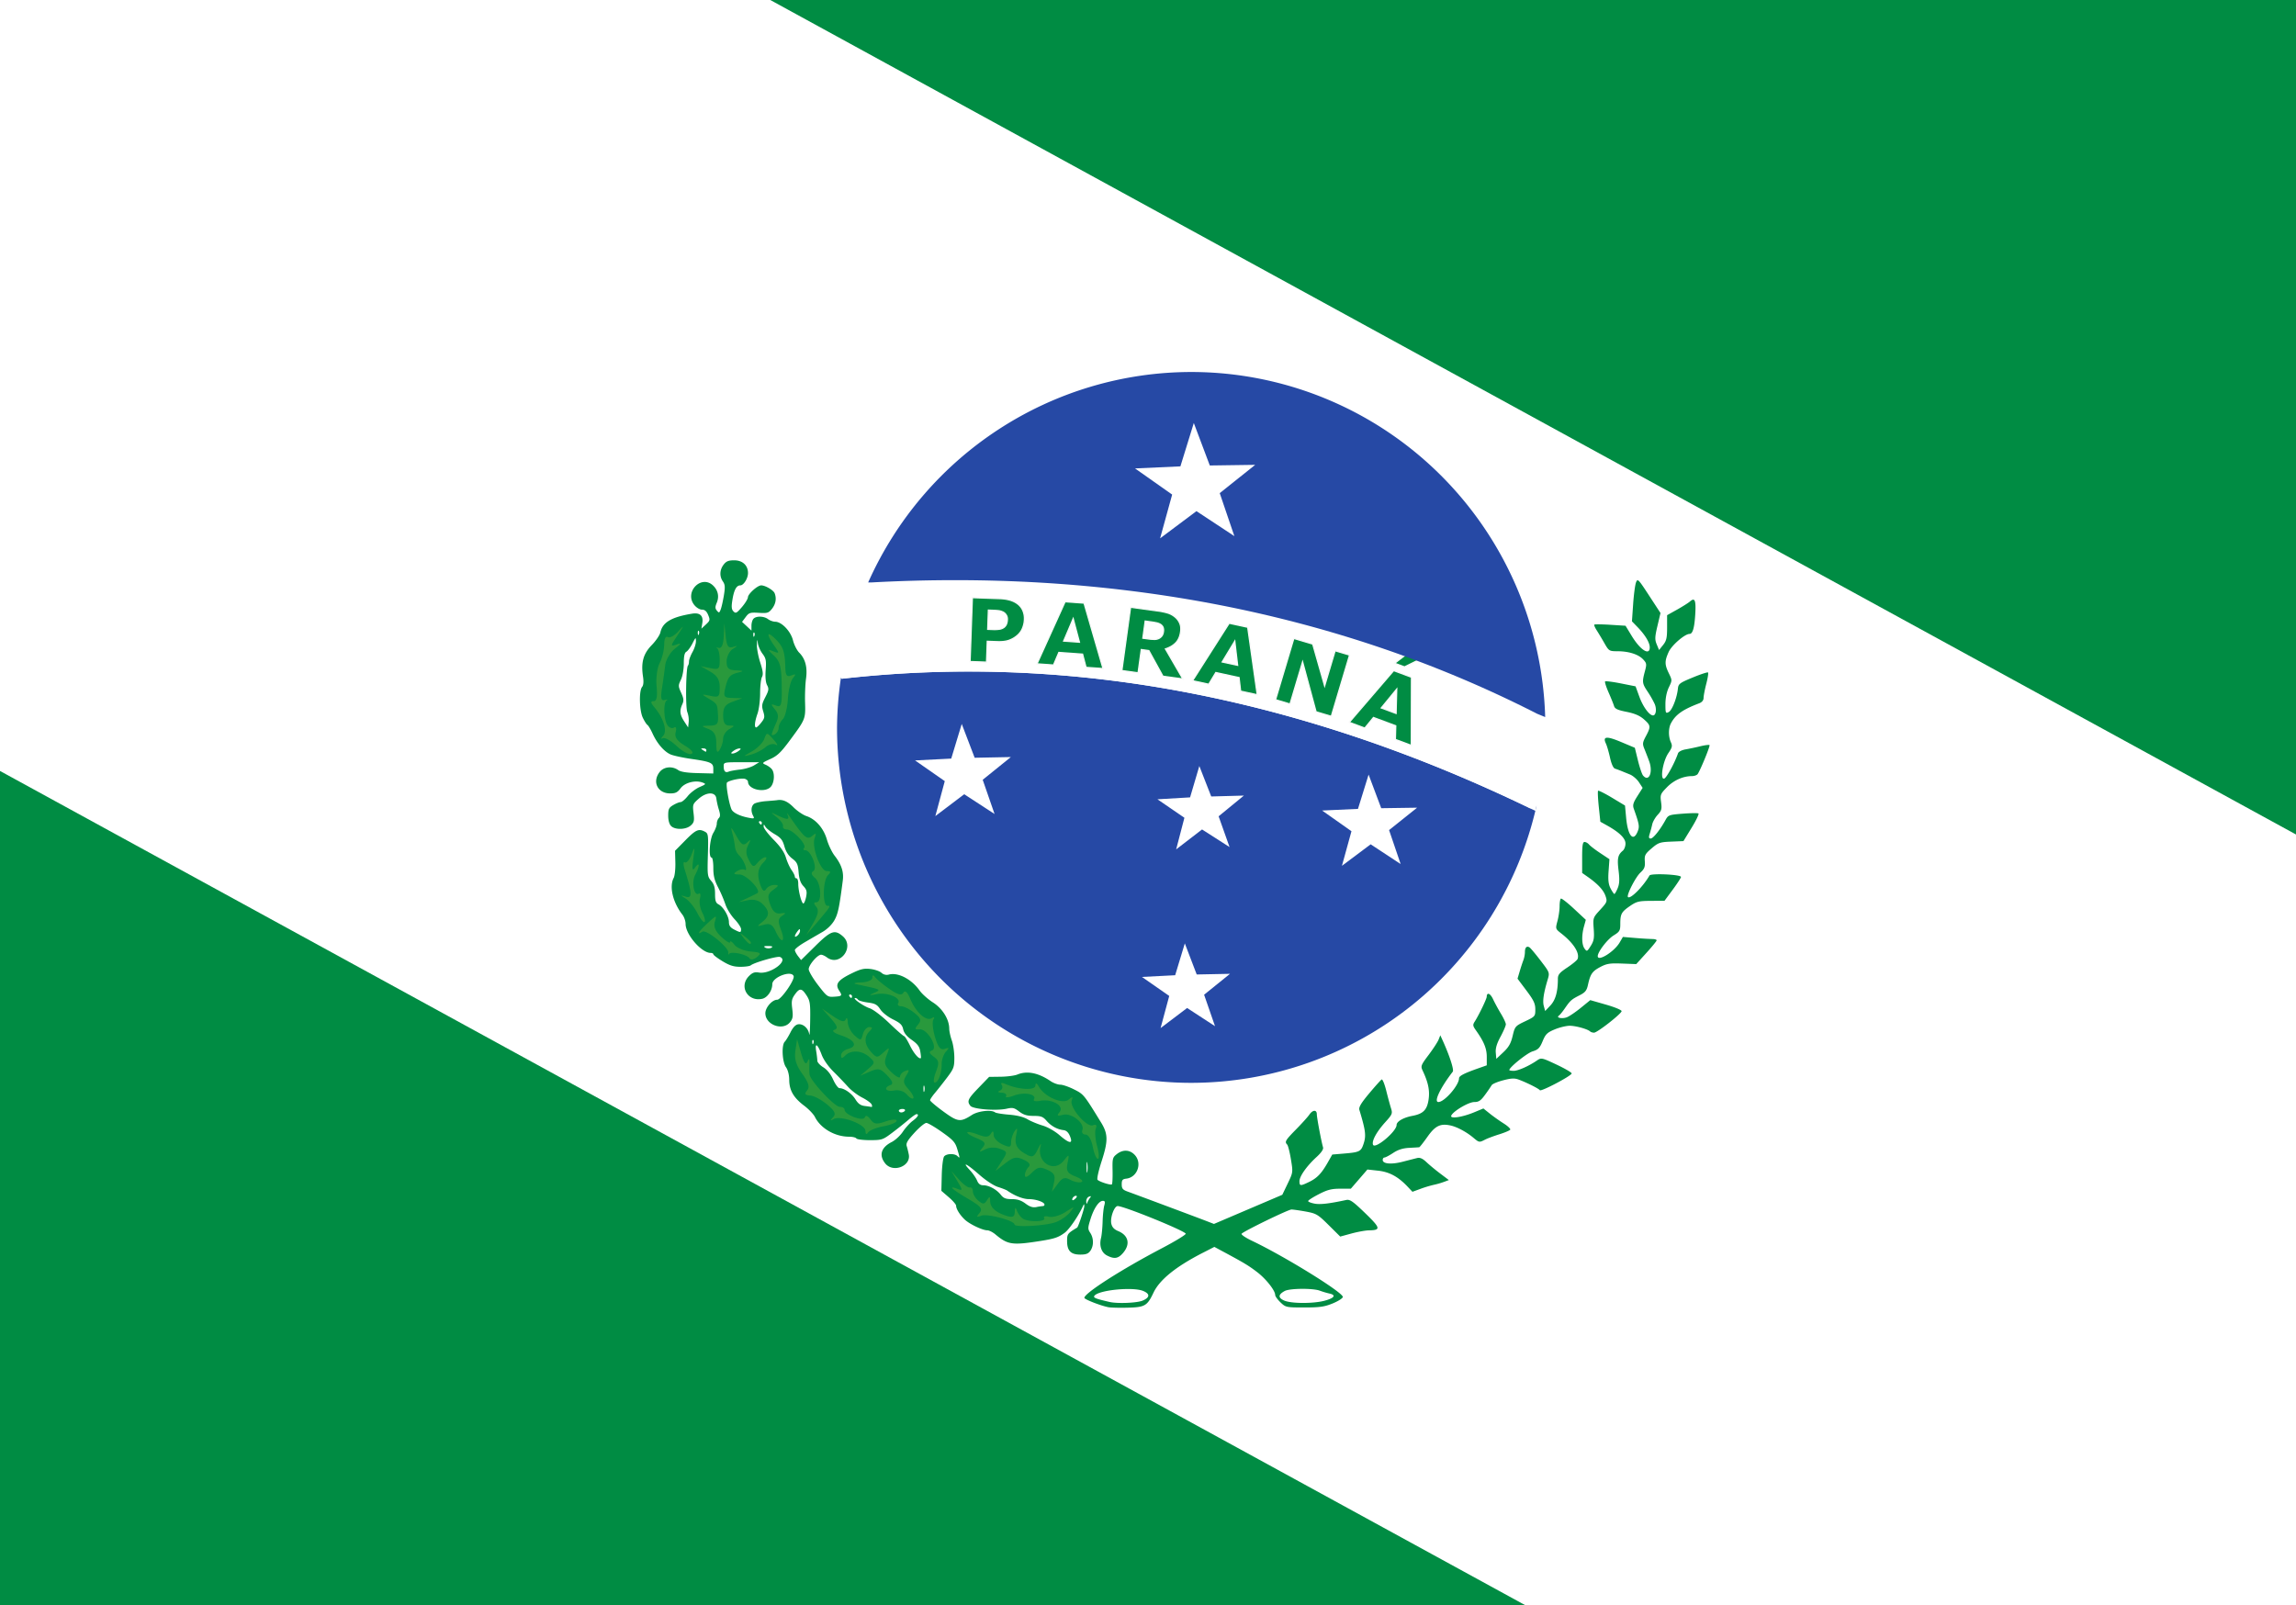 <svg xmlns="http://www.w3.org/2000/svg" width="662" height="463" viewBox="0 0 175.154 122.502"><g fill-rule="evenodd"><path fill="#fff" d="M0 0h175.154v122.502H0z"/><path d="M58.762 0l116.392 63.675V0zM0 58.827v63.675h116.392z" fill="#008c43"/></g><path d="M117.222 61.463l-.489.218a118.614 118.614 0 00-6.371-2.856 109.658 109.658 0 00-6.435-2.426 102.098 102.098 0 00-6.494-1.98 95.972 95.972 0 00-6.548-1.517 91.244 91.244 0 00-6.6-1.038 87.922 87.922 0 00-6.648-.541 85.994 85.994 0 00-10.052.152 85.616 85.616 0 00-3.37.317l-.062-.082a27.025 27.12 0 00-.299 3.795 27.025 27.12 0 0027.025 27.12 27.025 27.12 0 0026.342-21.162z" fill="#2649a5" fill-rule="evenodd"/><path d="M117.877 54.715l-.61-.25a89.032 89.032 0 00-6.08-2.82 90.481 90.481 0 00-6.197-2.333 92.94 92.94 0 00-6.293-1.864 96.387 96.387 0 00-6.368-1.417c-2.134-.4-4.277-.728-6.426-.988s-4.304-.454-6.462-.582a111.303 111.303 0 00-6.479-.193c-2.16-.002-4.32.057-6.476.174h-.256a27.193 27.193 0 00-2.077 7.268l.062.082a85.616 85.616 0 0113.423-.47 88.41 88.41 0 016.647.542c2.208.264 4.409.611 6.6 1.038 2.192.427 4.375.933 6.549 1.517 2.174.584 4.339 1.245 6.493 1.98 2.155.735 4.3 1.545 6.435 2.426 2.135.881 4.259 1.834 6.372 2.856l.396.191.092-.409a27.27 27.27 0 00.683-5.958c-.01-.263-.015-.527-.028-.79z" fill="#fff" fill-rule="evenodd"/><path style="line-height:1.25" d="M74.177 45.6l-.175 4.88 1.259.046.057-1.59.783.028c.356.013.655-.025.897-.115.244-.09.467-.227.668-.413a1.43 1.43 0 00.346-.513c.084-.207.13-.42.138-.638a1.548 1.548 0 00-.131-.73 1.285 1.285 0 00-.432-.51c-.16-.114-.346-.2-.558-.26a3.194 3.194 0 00-.78-.11zm7.076.313l-2.148 4.742 1.265.09.408-.96 1.806.13.266 1.009 1.299.093-1.45-5zm4.993.418l-.665 4.838 1.241.171.244-1.774.575.079 1.075 1.955 1.524.21-1.33-2.295c.328-.107.59-.262.786-.465.198-.202.321-.482.37-.84.036-.26.012-.482-.073-.668a1.255 1.255 0 00-.374-.482 1.606 1.606 0 00-.55-.29 4.848 4.848 0 00-.73-.151zm-10.843.226l.217.008c.207.007.373.016.497.027.125.009.251.042.38.1a.601.601 0 01.252.218c.071.1.104.22.099.358-.005.14-.028.258-.069.355a.594.594 0 01-.182.243.752.752 0 01-.357.145 2.912 2.912 0 01-.529.02l-.36-.013zm6.467.653l.474 1.79-1.198-.086zm5.495.182l.451.062c.15.021.28.043.392.067a.923.923 0 01.287.103.506.506 0 01.229.24.62.62 0 01.031.322.746.746 0 01-.107.32.64.64 0 01-.218.194.723.723 0 01-.356.087 3.597 3.597 0 01-.505-.04l-.383-.052zm6.405.161l-2.798 4.39 1.24.27.54-.894 1.77.384.12 1.036 1.273.276-.729-5.155zm4.932 1.159l-1.396 4.68 1.107.33.958-3.212 1.027 3.804 1.164.347 1.396-4.68-1.106-.33-.8 2.681-.907-3.19zm-4.505.213l.216 1.838-1.173-.254zm13.404.759l-1.209.925.756.281 1.509-.744.023-.061zm-1.28 1.483l-3.393 3.949 1.19.442.66-.807 1.697.63-.027 1.044 1.22.454.012-5.206zm.229 1.418l-.049 1.851-1.125-.418z" font-weight="400" font-size="6.717" font-family="sans-serif" letter-spacing=".73" word-spacing="0" fill="#008c43" stroke="#f9f9f9" stroke-width=".1"/><path d="M90.88 28.385a27.025 27.12 0 00-24.65 16.057h.256c2.156-.117 4.316-.176 6.476-.174 2.16.002 4.321.065 6.48.193 2.157.128 4.312.321 6.461.582 2.15.26 4.292.589 6.426.988 2.133.4 4.257.871 6.368 1.417a92.94 92.94 0 016.293 1.864 90.481 90.481 0 016.197 2.332 89.032 89.032 0 016.08 2.821l.61.25a27.025 27.12 0 00-26.997-26.33z" fill="#2649a5" fill-rule="evenodd"/><path d="M91.072 32.276l-1.023 3.309-3.46.158 2.831 1.995-.92 3.34 2.774-2.076 2.892 1.907-1.117-3.28 2.706-2.16-3.463.049zM73.368 55.24l-.802 2.643-2.759.14 2.267 1.58-.72 2.668 2.203-1.668 2.315 1.508-.905-2.61 2.15-1.735-2.763.054zm18.125 3.212l-.706 2.391-2.488.146 2.056 1.41-.63 2.412 1.976-1.52 2.098 1.344-.834-2.348 1.927-1.581-2.491.068zm12.913.653l-.81 2.616-2.736.125 2.239 1.579-.727 2.64 2.192-1.641 2.287 1.507-.883-2.592 2.14-1.71-2.739.04zm-14.02 12.879l-.736 2.43-2.536.13 2.083 1.45-.66 2.453 2.024-1.533 2.128 1.387-.832-2.4 1.976-1.595-2.54.05z" fill="#fff" fill-rule="evenodd"/><path d="M84.576 99.75c-.587-.11-1.853-.602-1.853-.72 0-.357 2.827-2.165 5.921-3.788 1.037-.545 1.852-1.044 1.811-1.11-.159-.257-4.717-2.105-5.191-2.105-.261 0-.585.89-.486 1.34.06.273.213.44.526.57.784.327.939.993.384 1.652-.38.452-.676.502-1.24.21-.426-.22-.602-.742-.453-1.338.052-.208.106-.766.12-1.24.012-.475.07-1.027.125-1.227.08-.284.057-.364-.102-.364-.306 0-.683.553-.944 1.383-.214.681-.216.765-.02 1.063.268.41.27.983.01 1.361-.16.226-.338.294-.774.294-.722 0-1.005-.291-1.005-1.033 0-.543.027-.578.766-1.027.088-.053.556-1.458.547-1.642-.01-.177-.02-.178-.1-.002-.345.754-1.046 1.779-1.394 2.037-.482.357-.784.459-1.87.63-2.142.336-2.47.288-3.417-.503-.205-.172-.483-.312-.617-.312-.365 0-1.346-.466-1.72-.817-.37-.347-.662-.816-.662-1.063 0-.09-.253-.382-.562-.648l-.562-.485.03-1.222c.018-.673.1-1.305.182-1.405.186-.223.803-.237 1.018-.022.196.196.196.176-.021-.548-.151-.506-.314-.686-1.156-1.283-.539-.383-1.078-.699-1.198-.702-.12-.004-.526.33-.902.742-.53.579-.665.811-.597 1.025.048.152.12.443.159.648.169.899-1.22 1.414-1.805.669-.49-.622-.307-1.214.5-1.626.275-.14.66-.496.854-.79.194-.293.532-.665.751-.827.387-.287.513-.51.288-.51-.061 0-.337.194-.612.43a31.12 31.12 0 01-1.245.991c-.714.538-.783.561-1.696.562-.523.001-.988-.058-1.033-.13-.045-.073-.294-.133-.554-.133-1.08 0-2.173-.632-2.61-1.508-.106-.212-.475-.599-.822-.86-.806-.61-1.129-1.167-1.138-1.964 0-.39-.1-.763-.252-.98-.283-.404-.343-1.682-.09-1.935.086-.085.283-.41.44-.72.187-.375.384-.58.582-.61.378-.055.775.299.845.753.03.192.063-.291.074-1.074.018-1.272-.012-1.473-.278-1.884-.365-.564-.53-.576-.893-.065-.239.335-.27.507-.196 1.095.072.58.043.752-.172 1.018-.554.684-1.88.2-1.88-.688 0-.438.518-1.029.902-1.029.3 0 1.36-1.528 1.254-1.806-.178-.465-1.628.086-1.628.62 0 .488-.371 1.027-.768 1.114-1.106.243-1.798-.946-1.01-1.734.267-.266.429-.324.761-.269.877.145 2.308-.918 1.601-1.189-.207-.08-1.988.433-2.23.642-.07.06-.424.109-.788.109-.511 0-.82-.097-1.362-.425-.386-.234-.701-.472-.701-.53 0-.057-.091-.104-.202-.104-.7 0-1.915-1.401-1.915-2.21 0-.22-.111-.542-.247-.715-.728-.933-1.013-2.139-.661-2.797.083-.154.14-.684.127-1.176l-.023-.896.787-.8c.803-.814 1.018-.909 1.494-.654.252.135.266.245.223 1.775-.044 1.536-.03 1.65.25 1.973.223.257.298.508.298.999 0 .526.054.684.272.8.37.2.786.911.786 1.35 0 .265.104.413.391.562.494.255.536.253.534-.03 0-.127-.226-.47-.5-.76-.275-.292-.587-.797-.692-1.123a10.45 10.45 0 00-.557-1.298c-.28-.538-.366-.89-.366-1.49 0-.436-.059-.786-.132-.786-.25 0-.15-1.42.132-1.882.145-.238.264-.555.264-.704 0-.15.07-.341.156-.426.117-.118.118-.275 0-.655a5.64 5.64 0 01-.188-.83c-.056-.53-.74-.527-1.345.005-.459.403-.473.442-.396 1.1.07.59.041.715-.21.942-.36.326-1.196.35-1.503.042-.137-.136-.22-.435-.22-.795 0-.496.054-.608.385-.803.211-.125.464-.227.562-.227.098 0 .34-.204.539-.452.198-.249.603-.56.898-.69.51-.224.522-.243.235-.35-.548-.205-1.356.007-1.675.438-.233.315-.39.392-.79.392-.961 0-1.396-.884-.805-1.635.318-.405.949-.47 1.41-.147.199.14.666.212 1.485.232l1.196.03v-.368c0-.448-.189-.53-1.72-.751-.618-.09-1.306-.239-1.527-.331-.493-.206-1.037-.834-1.386-1.6-.143-.315-.32-.609-.39-.653-.071-.044-.231-.294-.356-.557-.263-.555-.297-2.052-.052-2.347.105-.125.128-.396.068-.794-.16-1.075.021-1.732.666-2.395.317-.326.614-.763.66-.97.169-.773.84-1.17 2.42-1.43.593-.098.87.153.78.71l-.07.433.342-.317c.316-.293.33-.35.174-.725-.12-.289-.258-.408-.474-.408-.176 0-.427-.154-.592-.363-.769-.979.53-2.326 1.432-1.485.383.357.49.84.29 1.322-.132.318-.13.435.01.604.156.188.187.178.292-.099.064-.17.173-.654.242-1.075.102-.622.087-.82-.077-1.055-.272-.388-.25-.887.056-1.285.197-.256.372-.328.805-.328.638 0 1.054.384 1.054.972 0 .408-.332.94-.587.94-.29 0-.477.337-.598 1.08-.091.556-.074.749.077.905.17.175.244.137.645-.33.25-.292.455-.629.458-.75.01-.257.731-.905 1.014-.905.31 0 .935.367 1.025.602.154.4.083.817-.2 1.178-.257.326-.351.356-1.01.315-.664-.04-.75-.013-1.002.323l-.275.367.359.333.358.333v-.376c0-.207.072-.447.16-.535.217-.217.795-.199 1.105.036.141.107.389.196.55.198.494.007 1.178.725 1.353 1.42.086.342.3.764.473.938.471.471.643 1.129.52 1.997-.056.408-.09 1.23-.071 1.824.037 1.241.028 1.264-1.144 2.849-.696.943-.97 1.206-1.513 1.45-.63.286-.648.307-.353.434.17.074.382.224.47.335.227.282.208.947-.035 1.296-.39.556-1.779.293-1.779-.336 0-.08-.104-.178-.231-.217-.267-.082-1.2.109-1.371.28-.106.106.13 1.527.339 2.037.105.257.624.517 1.29.646.445.086.48.073.365-.142-.183-.34-.157-.727.062-.908.103-.086.517-.181.918-.212.401-.03.778-.063.836-.073.434-.075.805.083 1.256.534.286.287.73.59.985.675.712.235 1.317.926 1.569 1.792.12.415.385.969.587 1.231.527.682.71 1.238.626 1.894-.27 2.093-.367 2.548-.641 3.035-.186.33-.54.678-.904.89-.33.19-.94.546-1.356.789-.417.243-.756.511-.755.595 0 .084.11.29.238.459l.235.305 1.08-1.066c1.19-1.176 1.486-1.282 2.097-.756.947.814-.22 2.364-1.213 1.612-.141-.107-.337-.196-.435-.198-.272-.006-.946.78-.946 1.102 0 .157.32.701.71 1.21.675.88.734.923 1.21.893.635-.04.662-.072.396-.477-.315-.481-.099-.783.924-1.287.704-.346.965-.41 1.46-.354.331.037.712.167.846.288a.598.598 0 00.583.136c.702-.176 1.716.355 2.333 1.222.184.26.64.666 1.011.904.73.467 1.237 1.277 1.248 1.99 0 .213.092.626.197.917.104.291.191.88.192 1.31 0 .716-.046.845-.556 1.522-.307.407-.724.935-.926 1.174-.202.24-.368.488-.368.554 0 .065.453.45 1.007.854 1.115.813 1.298.836 2.186.268.48-.307 1.475-.417 1.768-.196.073.055.553.134 1.067.175.599.047 1.104.173 1.402.35.257.151.772.366 1.146.477.39.115.936.424 1.285.726.774.67 1.06.704.813.095-.12-.295-.276-.442-.496-.468-.487-.059-.948-.314-1.3-.72-.268-.31-.42-.366-.98-.366-.504 0-.767-.08-1.1-.333-.378-.29-.503-.318-.95-.217-.788.177-2.572.037-2.772-.217-.277-.352-.196-.529.631-1.385l.797-.825.89-.012c.49-.007 1.058-.082 1.262-.166.747-.306 1.595-.138 2.538.502.219.148.55.27.737.27.187.001.664.165 1.059.365.732.371.735.375 2.05 2.514.54.877.55 1.4.053 2.938-.253.783-.384 1.385-.314 1.448.178.16 1.012.421 1.092.341.038-.038.06-.511.05-1.052-.02-.914 0-1.003.323-1.255.467-.367.987-.344 1.366.06.591.628.206 1.714-.644 1.812-.288.033-.347.108-.347.432 0 .327.076.419.463.559.67.242 5.393 2.008 6.031 2.255l.542.21 2.607-1.113 2.607-1.112.411-.856c.41-.854.41-.86.246-1.852-.09-.548-.219-1.053-.285-1.122-.207-.215-.143-.324.686-1.169.444-.452.897-.956 1.008-1.12.25-.37.567-.386.567-.027 0 .258.34 2.067.475 2.53.042.142-.133.403-.489.728-.754.69-1.31 1.475-1.31 1.85 0 .376.07.381.736.058.61-.295.942-.642 1.42-1.48l.346-.61.9-.076c1.189-.1 1.294-.154 1.49-.749.204-.616.157-.996-.323-2.587-.059-.196.136-.522.752-1.257.457-.546.885-1.022.95-1.058.066-.037.224.35.35.86.127.509.291 1.114.365 1.344.124.39.093.465-.445 1.059-.662.732-1.04 1.428-.93 1.714.144.374 1.798-1.01 1.798-1.505 0-.268.515-.566 1.2-.696.815-.153 1.113-.443 1.234-1.202.113-.708-.01-1.33-.45-2.26-.156-.332-.125-.412.461-1.191.346-.46.687-.984.76-1.166l.13-.33.18.396c.533 1.177.877 2.241.77 2.38-.962 1.25-1.466 2.316-1.096 2.316.464 0 1.573-1.275 1.573-1.808 0-.184.379-.38 1.489-.77l.628-.222v-.646c0-.638-.213-1.158-.83-2.028-.236-.333-.248-.416-.09-.661.308-.481.912-1.728.916-1.894.01-.373.272-.272.486.188.128.275.4.774.603 1.11.204.335.37.696.37.802 0 .107-.182.53-.404.942-.286.527-.393.887-.364 1.22l.04.474.535-.503c.414-.39.575-.671.712-1.248.173-.727.195-.753.954-1.116.76-.362.776-.382.775-.909 0-.44-.124-.7-.68-1.44l-.677-.903.164-.552c.09-.304.217-.69.282-.857.065-.167.119-.446.119-.62 0-.354.138-.494.352-.357.078.05.457.503.842 1.006.699.914.7.917.54 1.456-.31 1.037-.397 1.634-.294 2.01l.104.381.4-.424c.391-.415.57-1.053.57-2.04 0-.31.127-.463.717-.854.395-.263.749-.556.786-.652.175-.456-.312-1.218-1.244-1.947-.45-.353-.45-.353-.29-.957.09-.332.162-.838.162-1.124 0-.285.045-.546.1-.579.053-.033.504.318 1 .78l.9.839-.139.502c-.193.696-.176 1.397.043 1.696.175.239.198.228.471-.207.241-.382.278-.596.227-1.304-.06-.843-.058-.85.495-1.455.53-.58.55-.63.406-1.05-.153-.45-.587-.918-1.353-1.457l-.43-.302v-1.182c0-.915.041-1.181.183-1.181.1 0 .254.087.343.193.088.107.474.403.858.657l.698.464-.065.906c-.049.681-.01 1.01.153 1.327.12.232.25.421.288.421.038 0 .151-.196.251-.436.138-.328.155-.66.07-1.35-.115-.924-.057-1.2.323-1.515.113-.094.205-.34.205-.546 0-.401-.46-.852-1.416-1.385l-.502-.28-.12-1.148c-.065-.632-.09-1.178-.052-1.215.036-.036.513.202 1.06.53l.993.598.086.93c.127 1.372.538 1.873.873 1.064.161-.389.135-.552-.287-1.744-.1-.283-.051-.459.275-.973l.398-.627-.28-.427c-.155-.235-.464-.502-.687-.593-.224-.09-.526-.214-.672-.274a6.938 6.938 0 00-.471-.174c-.128-.04-.273-.363-.378-.84-.094-.425-.234-.908-.313-1.074-.262-.554.048-.585 1.161-.117l1.046.44.237.966c.131.532.305 1.048.387 1.147.447.538.782-.242.468-1.09a36.217 36.217 0 00-.364-.941c-.155-.38-.142-.483.119-.972.384-.72.371-.82-.157-1.284-.316-.278-.704-.444-1.321-.567-.685-.136-.892-.233-.955-.447-.045-.15-.233-.617-.418-1.037-.185-.42-.303-.796-.263-.836.04-.04.579.027 1.198.15l1.125.224.291.798c.277.76.76 1.42 1.041 1.42.225 0 .294-.485.124-.878a7.514 7.514 0 00-.533-.933c-.418-.625-.432-.73-.211-1.558.147-.548.136-.617-.137-.908-.362-.385-1.096-.618-1.955-.62-.632-.002-.655-.017-1.005-.629a27.749 27.749 0 00-.59-.985c-.127-.197-.204-.385-.17-.418.033-.032.582-.026 1.22.014l1.159.073.47.773c.658 1.084 1.379 1.542 1.378.876 0-.364-.349-.943-.925-1.539l-.433-.447.091-1.315c.05-.723.148-1.465.218-1.65.122-.32.169-.272.998.998l.87 1.333-.232.983c-.2.847-.207 1.043-.054 1.412l.177.428.307-.383c.255-.32.306-.539.306-1.329v-.946l.761-.425c.418-.234.861-.513.984-.621.373-.328.468-.094.402.983-.064 1.049-.196 1.493-.44 1.493-.357 0-1.354.863-1.585 1.371-.316.696-.315.966.01 1.63.259.536.259.542 0 1.078-.163.338-.26.813-.26 1.277 0 .687.018.729.254.603.259-.14.628-1.084.699-1.79.036-.36.136-.435 1.133-.846.602-.249 1.126-.42 1.165-.381.039.039-.021.429-.135.865-.113.437-.206.922-.206 1.077 0 .179-.12.327-.33.407-1.278.486-1.82.873-2.167 1.546-.191.372-.19.997 0 1.422.131.287.105.404-.188.833-.426.625-.658 2.075-.31 1.942.182-.07.798-1.204 1.045-1.923.042-.123.29-.252.58-.302.28-.048.789-.155 1.133-.24.345-.083.656-.122.692-.086.06.06-.658 1.818-.898 2.2-.057.09-.258.165-.445.165-.672 0-1.386.318-1.906.85-.498.509-.523.572-.447 1.138.07.522.036.648-.258.965-.186.2-.373.526-.416.723-.043.197-.13.522-.193.722-.089.282-.071.364.076.364.188 0 .72-.665 1.133-1.421.202-.369.27-.393 1.307-.473.602-.047 1.142-.055 1.201-.019.059.037-.175.527-.519 1.089l-.625 1.022-.937.039c-.857.035-.983.078-1.491.514-.497.425-.552.53-.519.99.03.421-.03.577-.338.862-.372.345-1.078 1.733-.948 1.863.182.182 1.147-.784 1.641-1.643.106-.183 2.404-.078 2.404.11 0 .065-.283.5-.628.968l-.629.85-1.034.006c-.926.005-1.095.046-1.605.397-.65.448-.734.605-.734 1.374 0 .498-.05.584-.506.866-.48.296-1.214 1.254-1.214 1.582 0 .448 1.267-.343 1.674-1.046l.244-.42.98.082a25 25 0 001.29.08c.17 0 .308.045.306.1 0 .054-.353.484-.78.955l-.777.856-1.084-.041c-.927-.035-1.167.003-1.66.264-.614.326-.757.534-.939 1.366-.094.429-.21.573-.643.794-.622.318-.7.388-1.123.998-.176.255-.38.505-.455.555-.234.16.254.258.612.122.185-.07.662-.394 1.061-.718l.725-.59 1.213.348c.685.197 1.197.414 1.177.498-.054.226-1.858 1.634-2.097 1.635-.115.001-.25-.039-.3-.089-.18-.18-1.088-.434-1.556-.436-.263-.001-.779.123-1.145.275-.577.24-.702.361-.926.9-.217.524-.34.647-.773.781-.423.131-1.77 1.214-1.77 1.423 0 .032.15.059.335.059.338 0 1.165-.368 1.78-.792.323-.221.361-.213 1.486.315.635.299 1.155.602 1.156.675 0 .177-2.346 1.414-2.429 1.28-.072-.117-.979-.573-1.608-.808-.318-.12-.57-.108-1.185.052-.43.112-.824.278-.876.369a12.94 12.94 0 01-.502.728c-.332.457-.487.562-.828.562-.437 0-1.623.703-1.76 1.043-.104.259.844.117 1.755-.262l.698-.29.492.394c.271.217.748.555 1.06.752.312.196.535.409.496.472-.04.063-.414.222-.832.353-.418.13-.909.314-1.09.408-.437.225-.45.223-.884-.142-.523-.44-1.243-.828-1.739-.937-.783-.172-1.177.02-1.773.866-.304.43-.585.787-.625.793-.04.006-.384.026-.763.046-.483.024-.85.14-1.221.386-.292.193-.592.351-.666.351-.074 0-.135.085-.135.188 0 .299.66.358 1.521.135.437-.113.932-.24 1.1-.282.225-.055.42.032.728.323.232.218.708.613 1.06.876l.637.48-.373.141a5.827 5.827 0 01-.769.222 8.87 8.87 0 00-1.015.306l-.62.227-.374-.395c-.719-.76-1.384-1.12-2.247-1.215l-.815-.09-.632.733-.633.732h-.816c-.657 0-.974.082-1.628.42-.447.23-.813.465-.813.522 0 .058.223.147.496.198.43.08 1.1.003 2.415-.28.276-.058.511.105 1.44 1.004 1.184 1.147 1.217 1.3.28 1.314-.255.004-.85.112-1.323.24l-.86.234-.882-.875c-.822-.815-.94-.885-1.735-1.032-.47-.086-.966-.157-1.103-.157-.24 0-3.573 1.618-3.801 1.846-.062.061.295.306.794.543 2.481 1.18 6.925 3.926 6.925 4.28 0 .099-.342.32-.76.492-.638.262-.99.313-2.175.313-1.383 0-1.421-.008-1.819-.388-.223-.214-.405-.468-.405-.565 0-.34-.696-1.224-1.37-1.74-.65-.498-.984-.7-2.571-1.553l-.7-.376-.888.455c-2.05 1.05-3.288 2.052-3.755 3.039-.476 1.005-.658 1.111-1.95 1.144-.625.016-1.284.001-1.466-.032zm2.583-.506c.57-.238.587-.517.047-.74-.777-.323-3.348-.075-3.707.357-.13.156.046.23 1.142.483.607.14 2.085.08 2.518-.1zm13.88.008c.756-.2.917-.432.38-.55a6.383 6.383 0 01-.735-.218c-.522-.198-2.292-.183-2.675.023-.508.272-.521.522-.037.732.54.235 2.199.241 3.067.013zm-21.474-7.225c.064 0 .116-.05.116-.11 0-.191-.65-.419-1.193-.419-.439 0-1.108-.264-1.652-.652-.073-.051-.388-.175-.7-.274-.334-.105-.933-.499-1.443-.95-.946-.834-1.356-1.031-.71-.34.22.235.468.592.552.793.106.257.246.365.472.365.432 0 1.02.318 1.34.725.21.266.38.333.847.333.42 0 .711.095 1.039.339.336.25.556.32.836.265a4.26 4.26 0 01.496-.075zm3.592-.631c.1-.126.079-.147-.084-.085-.12.046-.213.21-.207.367.01.193.034.22.084.085.04-.11.134-.274.207-.367zm-1.017-.128c-.092-.092-.343.094-.343.254 0 .088.076.078.202-.027.111-.092.174-.194.141-.227zm.81-2.513c-.03-.201-.055-.068-.056.296 0 .364.024.528.055.365.03-.162.032-.46 0-.661zM69.032 84.75c.045-.073-.04-.132-.19-.132s-.273.06-.273.132c0 .073.086.133.19.133.106 0 .228-.06.273-.133zm-2.534-.469c-.043-.112-.368-.351-.721-.53-.354-.18-.837-.545-1.075-.814a30.276 30.276 0 00-1.108-1.156c-.41-.406-.768-.917-.912-1.301-.307-.82-.533-.97-.419-.281.047.284.086.616.087.737 0 .122.206.347.456.502.292.18.562.517.752.937.163.36.378.655.477.655.366 0 .944.403 1.22.85.208.336.396.472.707.51.234.03.467.063.52.075.052.011.06-.071.017-.184zm4.01-1.418c-.036-.09-.064.015-.06.234 0 .218.031.291.065.162.034-.128.031-.307-.01-.396zm-.304-2.636c-.059-.365-.207-.565-.644-.874-.387-.272-.597-.532-.659-.816-.073-.334-.226-.482-.778-.753-.392-.192-.808-.522-.969-.768-.237-.362-.39-.445-.95-.52-.366-.048-.702-.146-.746-.216a.287.287 0 00-.214-.129c-.257 0 .616.624 1.09.779.277.09.908.569 1.507 1.143.567.544 1.075.989 1.129.989.054 0 .257.326.453.726.295.604.703 1.069.828.944.017-.017 0-.244-.047-.505zm-8.17-.865c-.043-.044-.074.034-.068.174.01.154.038.185.08.08.038-.096.034-.21-.01-.254zm2.963-3.343c0-.073-.063-.132-.14-.132-.077 0-.103.06-.058.132.045.073.108.132.14.132.032 0 .058-.06.058-.132zm-6.085-3.784c0-.029-.164-.052-.364-.05-.265.002-.313.034-.177.12.168.106.541.058.541-.07zm2.117-1.218c0-.167-.04-.157-.195.049-.254.336-.256.532 0 .323.11-.09.199-.258.199-.372zm.474-2.617c.07-.377.03-.527-.216-.788-.215-.23-.32-.531-.363-1.047-.052-.628-.117-.77-.487-1.052-.286-.218-.484-.525-.596-.926-.138-.492-.272-.661-.742-.937-.315-.185-.634-.44-.707-.565-.121-.208-.134-.208-.137-.009 0 .12.34.57.76.996.524.532.82.961.94 1.367.098.326.29.75.427.943.137.193.25.417.25.496 0 .08.059.145.132.145.073 0 .132.182.132.405 0 .574.274 1.59.407 1.507.062-.038.152-.279.2-.535zm-3.385-5.61c0-.073-.063-.132-.14-.132-.077 0-.103.06-.058.132.045.073.108.132.14.132.032 0 .058-.06.058-.132zm-1.657-4.07c.361-.04.837-.18 1.058-.315l.4-.244h-1.355c-1.333-.001-1.356.004-1.356.307 0 .387.126.518.39.407.113-.047.501-.117.863-.156zm-.12-1.416c.193-.147.207-.194.057-.194-.11 0-.314.087-.455.194-.194.147-.208.194-.058.194.109 0 .314-.087.455-.194zm-2.456-.07c0-.073-.104-.132-.232-.13-.197.001-.202.02-.033.13.25.161.265.161.265 0zm-1.452-2.902c-.149-.36-.105-3.391.051-3.547.043-.043.077-.185.077-.316s.12-.45.265-.71c.146-.259.265-.63.265-.826 0-.33-.02-.318-.265.165-.145.285-.354.568-.463.63-.141.079-.198.335-.198.893 0 .458-.092.975-.221 1.246-.208.436-.207.493.021.998.196.435.213.597.088.87-.224.491-.19.8.145 1.314l.297.457.043-.409a1.86 1.86 0 00-.105-.765zm5.646.797c.257-.326.274-.426.144-.85-.129-.42-.108-.559.16-1.08.267-.52.285-.64.137-.917-.11-.206-.149-.614-.109-1.156.053-.722.021-.893-.236-1.235-.165-.218-.325-.575-.357-.793-.05-.356-.059-.345-.077.104-.01.276.104.883.254 1.348.208.645.24.91.132 1.11-.078.146-.14.708-.14 1.249 0 .541-.09 1.237-.2 1.547-.214.608-.257 1.062-.098 1.05.055-.003.23-.173.39-.377zm-.542-6.855c-.044-.044-.075.034-.07.173.01.154.039.186.08.08.039-.095.035-.21-.01-.253zm-4.234-.133c-.044-.044-.075.035-.07.174.01.154.038.185.08.08.038-.096.034-.21-.01-.254z" fill="#008c43" fill-rule="evenodd"/><path d="M77.392 93.43c0-.295-2.076-.842-2.53-.668-.373.143-.397.105-.137-.209.262-.315.106-.506-.889-1.089-1.22-.715-1.563-1.042-.776-.74.385.148.382.085-.03-.603l-.458-.769.593.662c.326.363.696.631.823.595.126-.036.23.098.23.298 0 .2.187.52.416.71.346.288.459.282.658-.033.201-.318.24-.31.244.051 0 .503.428.887 1.261 1.142.463.142.6.076.616-.298.016-.373.055-.392.172-.084.083.218.282.484.442.591.42.28 1.806.248 1.63-.037-.082-.132.078-.181.354-.109.276.073.842-.085 1.257-.35.732-.468.743-.468.369.003-.213.268-.689.605-1.059.75-.742.29-3.186.434-3.186.187zm3.01-3.178c.125-.555.029-.745-.505-.988-.555-.253-.744-.217-1.185.224-.338.338-.526.403-.526.182 0-.19.123-.467.272-.616.186-.186.066-.365-.379-.568-.545-.249-.77-.203-1.396.284l-.746.581.473-.732c.464-.72.462-.736-.133-.96-.368-.14-.81-.12-1.133.048-.459.24-.485.222-.195-.13.284-.344.212-.457-.471-.74-1.002-.415-.874-.647.144-.26.566.215.794.201.959-.059.164-.26.217-.24.22.08 0 .231.302.556.665.722.567.258.663.235.666-.156 0-.252.125-.636.273-.855.205-.303.234-.24.125.265-.161.747.024 1.107.784 1.523.446.244.576.18.864-.42.186-.388.282-.498.211-.243-.338 1.222.977 2.093 1.74 1.152.445-.55.447-.55.31.167-.116.607-.017.77.62 1.023.417.165.615.354.441.419-.173.064-.553-.01-.844-.165-.432-.232-.608-.175-.969.313l-.441.597zm2.961-2.752c-.102-.543-.33-.926-.55-.926-.207 0-.317-.156-.243-.347.2-.522-.832-1.332-1.48-1.162-.441.115-.493.073-.256-.213.386-.466-.583-1.026-1.479-.855-.343.066-.56.017-.482-.109.246-.399-.736-.586-1.521-.29-.416.157-.69.177-.607.043.082-.133-.066-.251-.329-.263-.28-.012-.341-.076-.146-.155.182-.073.252-.263.155-.42-.12-.194-.013-.217.329-.07.99.425 2.226.48 2.234.1.01-.24.098-.205.278.103.447.767 1.797 1.35 2.253.971.307-.255.355-.243.24.058-.197.512 1.137 2.083 1.614 1.9.254-.097.326-.014.221.259-.085.22-.036.83.108 1.352.144.523.166.95.05.95-.118 0-.293-.417-.388-.926zM66.02 86.286c0-.5-1.892-1.199-2.423-.897-.28.16-.29.13-.048-.133.243-.263.144-.477-.454-.98-.42-.354-1-.662-1.29-.683-.402-.03-.457-.121-.236-.388.217-.26.125-.578-.364-1.266-.48-.676-.62-1.147-.526-1.78l.127-.861.305 1.058c.207.718.362.931.482.662.13-.292.17-.257.153.132-.013.291-.01.663.01.826.049.48 1.913 2.481 2.31 2.481.202 0 .366.1.366.222 0 .387 1.426.922 1.54.58.063-.187.226-.13.43.15.277.378.465.404 1.164.16.46-.16.835-.183.835-.052 0 .132-.447.321-.993.422-.545.1-1.08.314-1.186.475-.124.187-.196.14-.199-.128zm3.16-2.77c-.208-.249-.605-.376-.965-.307-.637.122-.856-.204-.28-.418.23-.086.154-.308-.254-.731-.516-.538-.67-.572-1.323-.292l-.738.317.585-.502c.56-.48.565-.52.111-.93-.56-.506-1.389-.557-1.834-.111-.247.246-.318.241-.318-.025 0-.189.243-.406.54-.484.76-.198.506-.682-.54-1.028-.544-.18-.74-.345-.51-.427.294-.104.232-.298-.283-.878l-.662-.745.837.578c.612.422.874.488.972.245.074-.182.143-.083.155.222.012.305.244.756.516 1.003.468.424.503.419.637-.091.078-.297.295-.54.483-.54.266 0 .272.07.025.317-.44.44-.396 1.01.122 1.582.416.46.468.462.94.034.482-.436.49-.427.24.233-.22.576-.158.782.383 1.29.354.333.643.478.643.322 0-.155.177-.35.393-.433.326-.125.34-.064.078.354-.257.413-.225.604.18 1.05.27.3.431.607.356.683-.075.075-.296-.054-.49-.288zm2.217-1.726c.265-.7.24-.864-.17-1.164-.352-.257-.386-.381-.131-.473.51-.185-.35-1.66-.94-1.61-.376.031-.397-.031-.123-.362.274-.33.225-.486-.284-.898-.339-.274-.789-.499-1-.499-.21 0-.313-.113-.227-.25.243-.394-.828-.836-1.64-.678-.587.114-.628.095-.204-.096.57-.256.578-.252-1.323-.654-.313-.066-.177-.125.33-.143.493-.018.862-.172.865-.361 0-.217.07-.235.198-.054.107.153.594.557 1.082.898.65.454.94.534 1.085.3.13-.212.309-.051.526.472.42 1.015 1.212 1.734 1.627 1.477.203-.125.254-.088.136.101-.102.165-.045.77.127 1.342.234.78.42 1.005.74.893.348-.122.366-.083.097.207-.182.196-.33.62-.33.943 0 .74-.257 1.424-.535 1.424-.117 0-.075-.367.094-.815zM57.18 73.125c-.182-.296-1.423-.563-1.561-.337-.054.088-.08.048-.058-.09.06-.388-1.666-1.796-1.972-1.607-.489.302-.287-.022.422-.677.646-.597.683-.603.527-.094-.118.385.029.731.496 1.17.365.344.664.521.664.395s.149-.034.33.204c.183.238.738.469 1.236.514.784.07.848.126.486.424-.24.197-.482.239-.57.098zm-.458-1.566c-.329-.42-.32-.43.1-.1.255.2.463.408.463.463 0 .218-.217.078-.563-.363zm2.456-.48c-.242-.53-.44-.643-.903-.516-.547.15-.557.134-.13-.21.578-.466.585-.817.028-1.374-.28-.28-.68-.384-1.124-.29l-.69.144.662-.31c.363-.17.707-.342.763-.381.3-.212-.858-1.412-1.365-1.416-.46-.003-.506-.057-.205-.247.211-.134.478-.185.592-.114.3.185-.069-.775-.418-1.09a1.128 1.128 0 01-.32-.661 6.97 6.97 0 00-.208-1.059c-.142-.52-.078-.476.3.203.394.707.546.803.836.53.293-.278.307-.244.08.198-.194.38-.18.708.054 1.142.29.543.363.564.67.194.19-.228.457-.415.595-.415.138 0 .064.187-.165.416-.445.446-.499.996-.178 1.816.138.351.261.413.394.198.107-.172.388-.313.625-.313.364 0 .352.059-.076.371-.424.31-.463.495-.236 1.125.191.53.424.73.788.676.422-.063.444-.03.123.186-.322.216-.338.41-.089 1.07.368.975.032 1.081-.403.127zm2.849-.63c.389-.672.453-1.003.242-1.257-.206-.249-.203-.345.011-.345.446 0 .357-1.473-.112-1.863-.279-.23-.317-.397-.12-.519.347-.214-.187-1.587-.616-1.587-.146 0-.186-.08-.087-.179.234-.233-.873-1.408-1.327-1.408-.193 0-.321-.111-.285-.246.036-.135-.172-.44-.463-.676-.52-.424-.52-.426.05-.151.755.365.943.352.75-.052-.087-.182 0-.11.183.161 1.11 1.602 1.316 1.78 1.696 1.465.306-.253.343-.226.202.142-.252.656.43 2.532.919 2.532.317 0 .337.07.09.317-.39.39-.425 2.329-.043 2.329.293 0 .262.047-.94 1.455l-.679.794zm-8.823-.77c-.23-.443-.625-.94-.88-1.103-.44-.283-.44-.29 0-.153.493.154.477-.265-.08-2.033-.133-.419-.133-.675-.001-.593.127.079.356-.185.51-.586.251-.659.264-.627.135.329-.107.79-.072.957.136.661.364-.515.37-.118.01.557-.3.56-.09 1.656.274 1.431.121-.075.162.09.09.366-.073.276.01.763.177 1.081.17.319.25.64.176.713-.074.074-.322-.228-.55-.67zm-1.592-12.76c-.428-.408-.904-.67-1.058-.585-.154.085-.14.004.03-.18.341-.37.047-1.335-.667-2.19-.287-.344-.301-.463-.053-.463.233 0 .3-.339.225-1.124-.06-.625.044-1.419.235-1.786.189-.364.344-.996.345-1.405.001-.441.112-.675.274-.575.15.092.517-.109.817-.448.45-.508.44-.457-.06.293-.564.846-.57.896-.09.724.4-.142.37-.07-.128.32-.355.278-.685.846-.735 1.261-.05.416-.16 1.204-.245 1.75-.118.762-.07.974.206.904.198-.05.27-.042.161.02-.27.15-.243 1.438.041 1.886.127.2.353.29.5.198.163-.1.216.04.135.35-.098.375.094.657.7 1.025.527.32.709.556.491.637-.19.07-.695-.205-1.123-.612zm5.754.412c.408-.232.83-.66.937-.95.192-.52.205-.518.713.06.285.325.362.499.17.387-.197-.116-.538-.036-.793.188-.246.215-.744.47-1.108.565-.627.164-.623.15.081-.25zm-2.723-.597c0-.651-.153-.929-.599-1.108-.585-.235-.583-.24.09-.256.592-.015.679-.124.638-.812-.052-.87-.033-.839-.794-1.3-.48-.29-.463-.305.199-.165.665.14.727.086.727-.637 0-.584-.19-.9-.727-1.21l-.728-.418.728.15c.662.139.727.083.727-.625 0-.427-.089-.826-.198-.888-.11-.06-.05-.074.132-.03.214.052.346-.266.375-.903l.044-.984.103.978c.081.774.197.95.551.84.398-.123.397-.105-.015.16-.255.163-.463.589-.463.946 0 .523.14.654.728.679.55.023.598.061.198.158-.687.165-.822.323-1.03 1.2-.154.657-.1.73.562.748l.733.021-.728.266c-.567.207-.728.437-.728 1.038 0 .555.13.774.463.78.441.007.441.02 0 .277-.254.148-.464.472-.467.72 0 .247-.12.628-.26.846-.195.301-.258.187-.26-.471zm4.23-.691c0-.075.136-.435.303-.802.24-.525.225-.762-.066-1.12-.326-.4-.315-.434.09-.282.409.153.457-.02.434-1.555-.021-1.403-.132-1.826-.592-2.256-.511-.477-.517-.51-.055-.333.489.187.492.168.066-.44-.618-.882-.556-1.157.112-.489.587.587.713.956.746 2.184.016.588.117.719.455.589.351-.135.374-.095.121.21-.172.208-.345.926-.384 1.596-.039.67-.212 1.361-.386 1.534-.173.174-.315.463-.315.644a.64.64 0 01-.264.492c-.146.09-.265.102-.265.028z" fill="#29993c"/></svg>